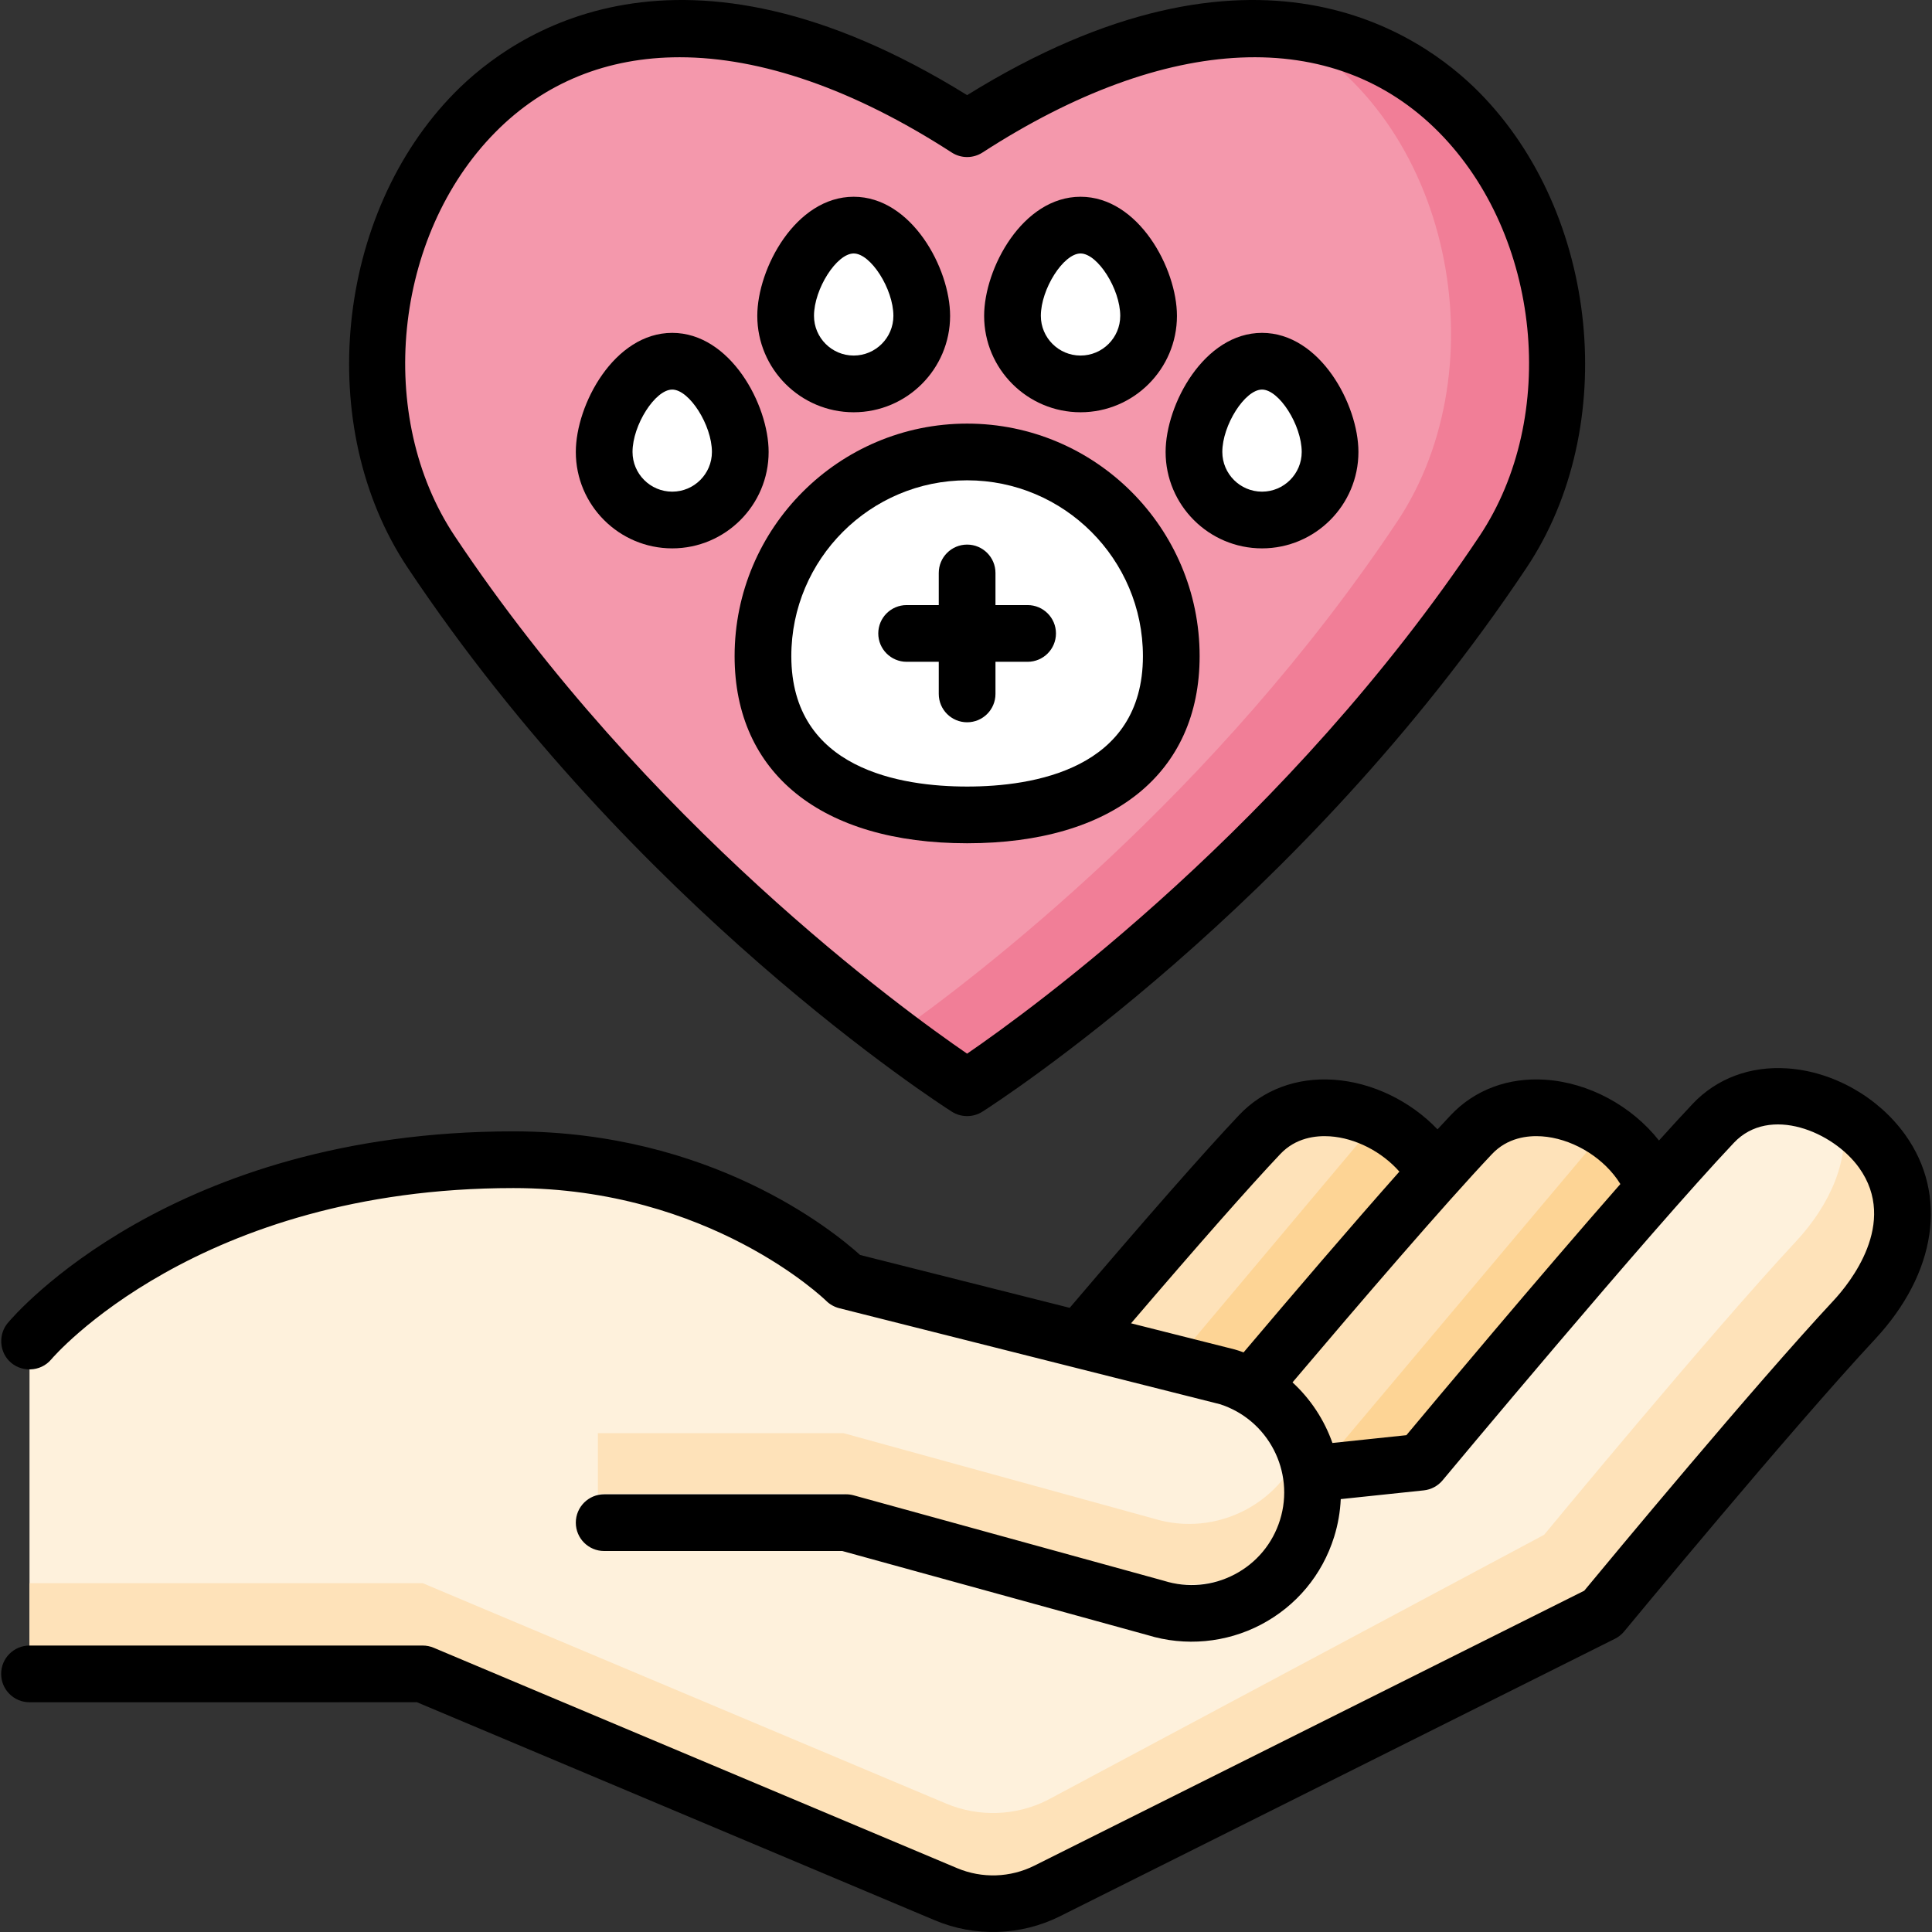 <?xml version="1.0" encoding="iso-8859-1"?>
<!-- Generator: Adobe Illustrator 19.0.0, SVG Export Plug-In . SVG Version: 6.00 Build 0)  -->
<svg version="1.1" id="Capa_1" xmlns="http://www.w3.org/2000/svg" xmlns:xlink="http://www.w3.org/1999/xlink" x="0px" y="0px"
	 viewBox="0 0 511.996 511.996" style="enable-background:new 0 0 511.996 511.996;" xml:space="preserve">
<rect x="0" y="0" width="511.996" height="511.996" fill="#333333" stroke="none"/>
<path style="fill:#FEE2B9;" d="M304.387,430.573c0,0,44.141-53.488,66.751-77.747c12.072-12.954,17.716-30.333,7.41-44.732
	s-32.573-20.282-44.732-7.41c-23.168,24.525-77.521,89.812-77.521,89.812"/>
<path style="fill:#FDD495;" d="M378.547,308.093c-3.436-4.8-8.209-8.633-13.486-11.158l-91.037,108.337l30.361,25.301
	c0,0,44.141-53.488,66.751-77.747C383.21,339.872,388.854,322.492,378.547,308.093z"/>
<path style="fill:#FEE2B9;" d="M360.495,430.573c0,0,44.141-53.488,66.751-77.747c12.072-12.954,17.716-30.333,7.41-44.732
	c-10.306-14.399-32.573-20.282-44.732-7.41c-23.168,24.525-77.521,89.812-77.521,89.812"/>
<path style="fill:#FDD495;" d="M434.655,308.093c-2.47-3.451-5.628-6.407-9.169-8.737l-91.699,108.96l26.707,22.256
	c0,0,44.141-53.488,66.751-77.747C439.318,339.872,444.962,322.492,434.655,308.093z"/>
<path style="fill:#FEF1DC;" d="M491.369,349.82c-22.61,24.26-66.751,77.747-66.751,77.747l-147.118,73.559
	c-8.371,4.186-18.154,4.505-26.78,0.873l-138.701-58.401H7.818v-40.077v-48.092c0,0,40.077-48.092,128.246-48.092
	c56.108,0,88.169,32.062,88.169,32.062l101.094,25.493c12.05,3.76,20.295,13.979,22.128,25.659l29.07-3.06
	c0,0,54.352-65.287,77.521-89.812c12.159-12.872,34.426-6.988,44.732,7.41C509.085,319.486,503.441,336.867,491.369,349.82z"/>
<path style="fill:#FEE2B9;" d="M498.778,305.088c-2.78-3.884-6.434-7.141-10.522-9.584c2.19,11.567-3.247,23.769-12.3,33.481
	c-22.61,24.26-66.751,77.747-66.751,77.747l-131.707,70.349c-8.371,4.186-18.154,4.505-26.78,0.873l-138.701-58.401H7.817v24.046
	h104.2L250.718,502c8.626,3.632,18.408,3.313,26.78-0.873l147.118-73.559c0,0,44.141-53.488,66.751-77.747
	C503.441,336.867,509.085,319.486,498.778,305.088z"/>
<path style="fill:#F498AC;" d="M256.295,34.107C129.212-48.122,70.749,80.97,114.261,146.239
	c59.804,89.705,142.033,142.033,142.033,142.033s82.23-52.328,142.033-142.033C441.84,80.97,383.377-48.122,256.295,34.107z"/>
<path style="fill:#F17E97;" d="M339.85,7.892c44.853,23.182,57.751,89.341,30.423,130.332
	c-48.196,72.293-110.944,120.301-133.493,136.22c12.052,9.079,19.513,13.83,19.513,13.83s82.23-52.328,142.033-142.033
	C430.699,97.681,406.626,13.802,339.85,7.892z"/>
<g>
	<path style="fill:#FFFFFF;" d="M202.191,173.877c0-29.88,24.224-54.104,54.104-54.104s54.104,24.224,54.104,54.104
		s-24.224,42.081-54.104,42.081C226.413,215.958,202.191,203.757,202.191,173.877z"/>
	<path style="fill:#FFFFFF;" d="M208.202,83.704c0-9.96,8.075-24.046,18.035-24.046s18.035,14.086,18.035,24.046
		s-8.075,18.035-18.035,18.035S208.202,93.664,208.202,83.704z"/>
	<path style="fill:#FFFFFF;" d="M268.318,83.704c0-9.96,8.074-24.046,18.035-24.046c9.96,0,18.035,14.086,18.035,24.046
		s-8.074,18.035-18.035,18.035C276.392,101.738,268.318,93.664,268.318,83.704z"/>
	<path style="fill:#FFFFFF;" d="M316.41,119.773c0-9.96,8.074-24.046,18.035-24.046c9.96,0,18.035,14.086,18.035,24.046
		s-8.074,18.035-18.035,18.035C324.485,137.807,316.41,129.733,316.41,119.773z"/>
	<path style="fill:#FFFFFF;" d="M160.11,119.773c0-9.96,8.075-24.046,18.035-24.046s18.035,14.086,18.035,24.046
		s-8.075,18.035-18.035,18.035S160.11,129.733,160.11,119.773z"/>
</g>
<path style="fill:#FEE2B9;" d="M346.15,379.802c-0.132,0.512-0.277,1.023-0.436,1.533c-5.275,16.903-23.254,26.33-40.157,21.055
	l-81.992-22.582h-65.124v16.031h65.124l81.992,22.582c16.903,5.275,34.882-4.152,40.157-21.055
	C347.562,391.445,347.6,385.395,346.15,379.802z"/>
<path d="M504.889,300.713c-7.173-10.022-19.124-16.758-31.187-17.578c-9.848-0.676-18.769,2.661-25.118,9.381
	c-2.634,2.788-5.653,6.082-8.937,9.731c-7.257-9.203-18.608-15.327-30.068-16.106c-9.846-0.675-18.769,2.661-25.118,9.381
	c-1.1,1.165-2.276,2.429-3.506,3.763c-7.216-7.536-17.304-12.453-27.484-13.144c-9.849-0.675-18.769,2.661-25.118,9.381
	c-9.268,9.811-24.371,26.999-44.874,51.065l-55.534-14.004c-7.385-6.656-39.681-32.762-91.881-32.762
	c-90.647,0-132.291,48.723-134.019,50.796c-2.412,2.895-2.27,7.273,0.336,9.998c3.059,3.199,8.376,3.023,11.211-0.377
	c0.378-0.454,38.791-45.389,122.473-45.389c51.882,0,82.352,29.367,82.866,29.87c0.946,0.946,2.171,1.631,3.466,1.963l100.88,25.438
	c12.804,4.107,19.947,17.828,15.935,30.687c-1.954,6.259-6.227,11.383-12.034,14.428c-5.806,3.045-12.45,3.646-18.711,1.692
	c-0.081-0.025-0.161-0.049-0.243-0.071l-81.993-22.581c-0.643-0.174-1.328-0.271-1.995-0.271H160.11
	c-4.15,0-7.514,3.363-7.514,7.514s3.364,7.514,7.514,7.514h63.108l80.897,22.28c9.947,3.069,20.82,2.066,30.038-2.769
	c9.363-4.908,16.253-13.17,19.401-23.261c1.037-3.323,1.607-6.682,1.756-10.007l22-2.315c1.946-0.205,3.736-1.161,4.989-2.665
	c0.542-0.651,54.467-65.389,77.209-89.461c9.455-10.008,26.332-2.917,33.16,6.623c10.497,14.666-2.548,30.677-6.796,35.236
	c-20.875,22.398-59.155,68.543-66.035,76.861l-145.699,72.849c-6.414,3.207-13.889,3.453-20.503,0.667l-138.701-58.4
	c-0.923-0.389-1.915-0.589-2.917-0.589H7.818c-4.15,0-7.514,3.363-7.514,7.514s3.364,7.514,7.514,7.514H110.5l137.304,57.811
	c10.573,4.452,22.796,4.054,33.057-1.076l147.118-73.559c0.938-0.469,1.767-1.129,2.435-1.939
	c0.44-0.533,44.257-53.591,66.453-77.408C513.207,337.41,516.282,316.63,504.889,300.713z M299.738,350.688
	c17.707-20.701,31.308-36.131,39.54-44.844c4.111-4.352,9.432-4.954,13.173-4.708c6.768,0.46,13.737,4.058,18.399,9.352
	c-12.753,14.369-28.391,32.664-41.293,47.911c-0.785-0.291-1.581-0.588-2.393-0.795L299.738,350.688z M372.706,380.336
	l-19.601,2.063c-2.149-6.102-5.775-11.636-10.58-16.059c17.74-20.945,40.103-46.993,52.86-60.497
	c4.111-4.352,9.433-4.954,13.173-4.708c7.583,0.516,15.428,4.964,19.984,11.331c0.309,0.432,0.595,0.871,0.869,1.315
	C407.488,338.766,380.266,371.281,372.706,380.336z"/>
<path d="M194.676,173.877c0,31.055,23.035,49.595,61.618,49.595c38.584,0,61.618-18.541,61.618-49.595
	c0-33.976-27.642-61.618-61.618-61.618S194.676,139.899,194.676,173.877z M256.295,127.287c25.69,0,46.589,20.899,46.589,46.589
	c0,30.076-29.19,34.566-46.589,34.566s-46.589-4.491-46.589-34.566C209.705,148.186,230.604,127.287,256.295,127.287z"/>
<path d="M226.237,109.253c14.088,0,25.549-11.461,25.549-25.549c0-12.564-10.19-31.561-25.549-31.561s-25.549,18.996-25.549,31.561
	C200.688,97.791,212.149,109.253,226.237,109.253z M226.237,67.172c4.523,0,10.52,9.424,10.52,16.532
	c0,5.801-4.719,10.52-10.52,10.52s-10.52-4.719-10.52-10.52C215.717,76.596,221.713,67.172,226.237,67.172z"/>
<path d="M286.352,109.253c14.088,0,25.549-11.461,25.549-25.549c0-12.564-10.191-31.561-25.549-31.561s-25.549,18.996-25.549,31.561
	C260.803,97.791,272.264,109.253,286.352,109.253z M286.352,67.172c4.523,0,10.52,9.424,10.52,16.532
	c0,5.801-4.719,10.52-10.52,10.52s-10.52-4.719-10.52-10.52C275.832,76.596,281.83,67.172,286.352,67.172z"/>
<path d="M334.445,145.322c14.088,0,25.549-11.461,25.549-25.549c0-12.564-10.191-31.561-25.549-31.561
	c-15.358,0-25.549,18.996-25.549,31.561C308.896,133.86,320.357,145.322,334.445,145.322z M334.445,103.241
	c4.523,0,10.52,9.424,10.52,16.532c0,5.801-4.719,10.52-10.52,10.52s-10.52-4.719-10.52-10.52
	C323.925,112.665,329.922,103.241,334.445,103.241z"/>
<path d="M178.145,145.322c14.088,0,25.549-11.461,25.549-25.549c0-12.564-10.19-31.561-25.549-31.561s-25.549,18.996-25.549,31.561
	C152.596,133.86,164.057,145.322,178.145,145.322z M178.145,103.241c4.523,0,10.52,9.424,10.52,16.532
	c0,5.801-4.719,10.52-10.52,10.52s-10.52-4.719-10.52-10.52C167.624,112.665,173.621,103.241,178.145,103.241z"/>
<path d="M240.264,175.38h8.516v8.516c0,4.151,3.364,7.514,7.514,7.514c4.151,0,7.514-3.363,7.514-7.514v-8.516h8.516
	c4.151,0,7.514-3.363,7.514-7.514s-3.363-7.514-7.514-7.514h-8.516v-8.516c0-4.151-3.363-7.514-7.514-7.514
	c-4.15,0-7.514,3.363-7.514,7.514v8.516h-8.516c-4.15,0-7.514,3.363-7.514,7.514S236.114,175.38,240.264,175.38z"/>
<path d="M252.26,294.612c2.435,1.551,5.633,1.55,8.068,0c3.413-2.171,84.259-54.214,144.252-144.205
	c24.827-37.239,19.211-93.706-12.519-125.874C376.547,8.804,332.6-22.106,256.295,25.212
	c-76.301-47.317-120.251-16.408-135.767-0.679c-31.73,32.167-37.346,88.634-12.519,125.874
	C168.002,240.396,248.847,292.44,252.26,294.612z M131.227,35.087c13.112-13.295,29.793-19.914,48.875-19.914
	c21.541,0,46.142,8.44,72.11,25.242c2.484,1.607,5.68,1.607,8.164,0c48.972-31.687,93.07-33.63,120.985-5.328
	c26.992,27.365,31.798,75.357,10.714,106.982C341.357,218.147,273.4,267.498,256.291,279.23
	c-17.105-11.719-84.995-60.985-135.779-137.16C99.43,110.444,104.236,62.452,131.227,35.087z"/>
<g>
</g>
<g>
</g>
<g>
</g>
<g>
</g>
<g>
</g>
<g>
</g>
<g>
</g>
<g>
</g>
<g>
</g>
<g>
</g>
<g>
</g>
<g>
</g>
<g>
</g>
<g>
</g>
<g>
</g>
</svg>
